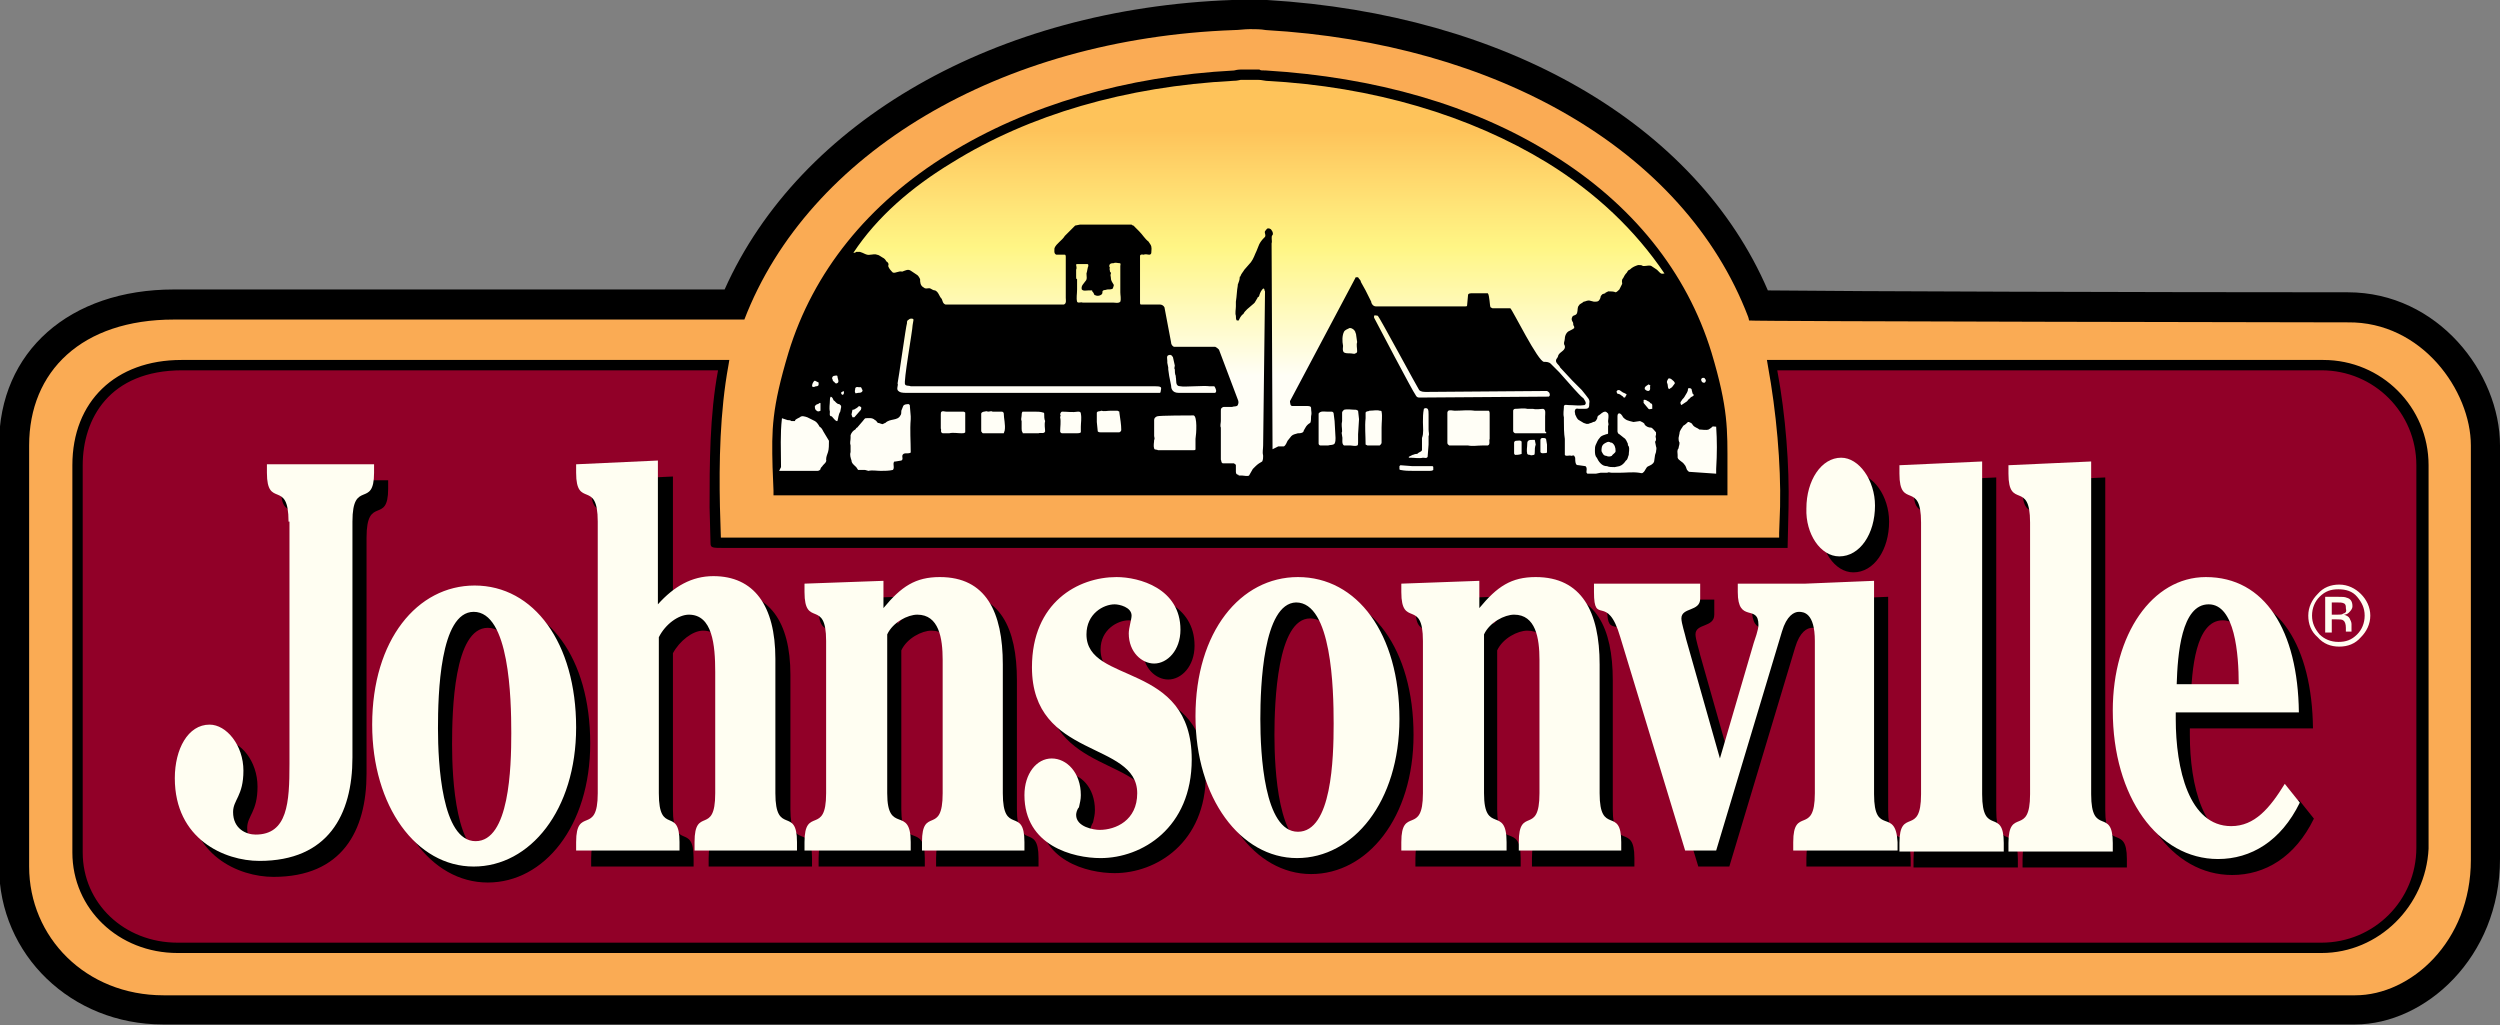 <svg xmlns="http://www.w3.org/2000/svg" xmlns:xlink="http://www.w3.org/1999/xlink" width="266" height="109.1" viewBox="0 0 266 109.1"><rect x="0" y="0" width="266" height="109.1" fill="#808080" stroke="none"/><style type="text/css">.st0{clip-path:url(#SVGID_2_);} .st1{fill:#FAAB54;} .st2{clip-path:url(#SVGID_4_);fill:url(#SVGID_5_);} .st3{fill:#910028;} .st4{fill:#FFFEF2;}</style><defs><path id="SVGID_1_" d="M0 0h266v109.1h-266z"/></defs><clipPath id="SVGID_2_"><use xlink:href="#SVGID_1_" overflow="visible"/></clipPath><path class="st0" d="M132.9 0h-1.8c-25.1.9-46 12.9-54 30.8h-58.6c-11.1 0-18.6 6.6-18.6 16.5v44.9c0 9.4 7.7 16.8 17.4 16.8h233.3c7.4 0 15.4-7.1 15.4-17.6v-44c0-7.7-6.6-16.3-16.2-16.3-21.9 0-53.6-.1-61.7-.2-7.6-17.7-27.9-29.4-53.3-30.9l-1.8-.1h-.1v.1m-126.7 92.3v-44.9c0-6.4 4.6-10.3 12.4-10.3h62.8l.8-2c6.4-16.7 25.7-28 49.3-28.8h1.6c.1 0 1.5.1 1.5.1 23.8 1.3 42.4 12.2 48.6 28.5l.2.4c.8 1.9 2.6 2 3.6 2h9.2l21.9.1 31.9.1c6.1 0 9.9 6 9.9 10.1v44.1c0 6.7-4.8 11.3-9.2 11.3h-233.3c-6.4-.1-11.2-4.7-11.2-10.7z"/><path class="st1" d="M262.9 47.4v44.1c0 8.7-6.4 14.4-12.3 14.4h-233.2c-8.3 0-14.3-6.2-14.3-13.7v-44.8c0-7.9 5.6-13.4 15.4-13.4h60.7c6.8-17.7 27.2-29.9 52.1-30.8.5 0 1.1-.1 1.7-.1.6 0 1.1 0 1.7.1 24.4 1.4 44.5 12.7 51.3 30.5 0 0 .1.3.1.4 0 .1 63.7.2 63.7.2 7.9-.1 13.1 7.3 13.1 13.1"/><defs><path id="SVGID_3_" d="M132.9 8c1.2 0 .5 0 1.7.1 23 1.3 41.7 12.4 46.9 29.6 2.1 7 1.6 8.8 1.6 14.6h-100.5c-.1-5.8-.5-7.6 1.6-14.6 5.2-17.3 23.9-28.4 46.9-29.7 1.2 0 .5-.1 1.8 0"/></defs><clipPath id="SVGID_4_"><use xlink:href="#SVGID_3_" overflow="visible"/></clipPath><linearGradient id="SVGID_5_" gradientUnits="userSpaceOnUse" x1=".138" y1="126.896" x2="1.001" y2="126.896" gradientTransform="matrix(0 -35.631 -35.631 0 4654.288 49.562)"><stop offset="0" stop-color="#FFFEF6"/><stop offset=".15" stop-color="#FFFEF6"/><stop offset=".594" stop-color="#FFF685"/><stop offset=".735" stop-color="#FFE578"/><stop offset="1" stop-color="#FEC35A"/></linearGradient><path class="st2" d="M82.1 7.9h101.6v44.3h-101.6z"/><path class="st3" d="M247 38.9h-58.5c1 5 1.4 10.6 1.3 15.1l-.1 2.8v1h-113.6v-3.8c-.1-4.5-.1-10.1.9-15.1h-57.6c-7.5 0-11.1 4.8-11.1 10.6v41.2c0 5.8 4.8 10.2 10.6 10.2h228.1c5.8 0 10.6-4.8 10.6-10.6v-40.8c0-5.8-4.8-10.6-10.6-10.6"/><path d="M247 101.4h-228.1c-6.3 0-11.2-4.7-11.2-10.7v-41.2c0-6.8 4.6-11.2 11.6-11.2h58.3l-.1.6c-.9 4.9-1 10.3-.9 15l.1 3.3h112.6v-.5l.1-2.8c.1-4.5-.4-10.1-1.3-15l-.1-.6h59.2c6.2 0 11.2 5 11.2 11.2v40.8c-.3 6.1-5.3 11.1-11.4 11.1m-170.6-62h-57c-7.8 0-10.6 5.2-10.6 10.1v41.2c0 5.4 4.4 9.6 10.1 9.6h228.1c5.6 0 10.1-4.5 10.1-10.1v-40.7c0-5.6-4.5-10.1-10.1-10.1h-57.9c.9 4.8 1.3 10.2 1.2 14.6l-.1 4.3h-113.1c-1.3 0-1.5 0-1.5-.5l-.1-3.8c0-4.6 0-9.8.9-14.6zM182.1 37.5c-2.6-8.5-8.4-15.8-17-21.1-8.3-5.2-18.8-8.2-30.4-8.9-.4 0-.6 0-.7-.1h-2c-.1 0-.3 0-.7.1-11.5.6-22 3.7-30.4 8.9-8.6 5.3-14.4 12.6-17 21.1-1.8 6-1.8 8.2-1.7 12.2l.1 2.5v.5h101.5v-3c0-4 .1-6.2-1.7-12.2m-99 12.2c0-1.9-.1-3.5.1-5.2l.6.2c.1 0 .3 0 .4.1h.4v-.1c.1-.1.3-.2.5-.3.2-.2.5-.1.8 0l.8.4c.2.1.4.4.5.6.2.1.3.3.4.5l.6 1c0 .4 0 .9-.1 1.2-.1.3-.2.5-.2.8.1.3-.3.5-.4.7-.1.1-.2.2-.2.3 0 .1-.2.2-.3.2h-4.1l.2-.4zm7.9-6.2c.2-.1.3-.2.4-.3l.2.1c.1.1 0 .2 0 .3l-.7.8h-.2l-.1-.3.1-.5s.2 0 .3-.1zm0-2.2c.1-.2.3-.1.4-.1h.2c.1.1.1.2.1.2.1.1.1.2 0 .3-.1.1-.3.1-.4.1-.1 0-.3.1-.3 0-.1-.2 0-.3 0-.5zm0 4.4c.1-.1.1-.2.2-.2l.6-.7c.1-.1.2-.3.3-.3.3 0 .7-.1 1 .2.1 0 .2.2.3.3.2 0 .3.1.4.1.1.1.3-.1.4-.1.5-.5 1.3-.2 1.6-.8.1-.1.1-.3.1-.5l.2-.5c.1-.2.4-.2.6-.2l.1.1.1 1.2v.3c-.1 1.2 0 2.3 0 3.5 0 .1-.1.1-.1.1-.3.1-.7-.1-.8.3 0 .2.1.4-.1.5l-.6.1c-.1 0-.2 0-.2.1-.1.2.1.6-.1.8-.4.1-.9.1-1.3.1s-.9-.1-1.3 0c-.3-.1-.4-.1-.4-.1h-.7l-.2-.3c-.2-.2-.5-.4-.5-.7-.1-.3-.2-.6-.1-.9v-.7c-.1-.3 0-.5 0-.8v-.3c.1-.3.3-.5.5-.6zm5.3-4.8c.1.2.4.1.6.2h26c.2 0 .5 0 .6.1.1.1 0 .3 0 .4 0 0 0 .2-.1.2h-27c-.3 0-.7 0-.9-.3-.1-.3.1-.5 0-.7.1-.4.9-6.2 1-6.4 0-.2 0-.3.2-.4.1-.1.2-.1.3-.1.1 0 .1 0 .2.1l-.1.6c0 .5-1 6.1-.8 6.3zm18.2-11.4v-.8c.1-.2 0-.4 0-.5 0-.1 0-.1.1-.1h1.1c.1 0 .1.1.1.2-.1.2-.1.5-.2.8 0 .3.1.6-.1.8-.2.3-.5.5-.4.9.2.2.4.1.7.1h.4c0 .1 0 .1.1.2s.1.3.2.3c.2.1.4.1.6 0 .2-.1.2-.2.2-.4.1-.2.3-.1.5-.2.2 0 .5 0 .6-.1l.1-.3v-.1c-.1-.2-.3-.4-.3-.7 0-.2-.1-.3 0-.5 0-.1 0-.1-.1-.2 0-.2-.1-.3 0-.4-.1-.1-.1-.3 0-.4.1-.1.3-.1.4-.1.2-.1.4 0 .6 0 .2 0 .1.2.1.3v2.8c0 .3.1.7 0 1-.2.2-.5.1-.7.1h-3.3c-.2-.1-.5.1-.6-.1-.1-.4 0-.8 0-1.3v-1.1c-.1 0-.1-.1-.1-.2zm10.5 9.8c0 .2 0 .5.1.7v.1c.1.4-.1 1 .5 1 .4.1 2.5-.1 3.1 0h.5c.1.1.2.4.2.5 0 .1-.1.2-.1.2h-3.9c-.7 0-.8-.5-.8-.8l-.2-1-.1-.7v-.2l-.1-.5v-.2c0-.2-.1-.5.1-.6.1 0 .2-.1.3 0 .1 0 .1.1.2.2l.2.9c0 .1-.1.3 0 .4zm2 4.9c.4.1.3 1.9.2 2.5v1.1c0 .1-.1.1-.2.1h-3.8c-.1-.1-.4 0-.4-.2-.1-.3 0-.6 0-.9.1-.1 0-.3 0-.4v-1.7c0-.2.1-.3.3-.4.2-.1 3.6-.1 3.9-.1zm-7.7 1.5c0 .1 0 .2-.2.3h-2c-.1 0-.2 0-.3-.1l-.1-1v-1c.1-.2.3-.1.5-.2.3.1.6 0 1 0h.7l.2.1v.1c.1.7.2 1.3.2 1.8zm-6.5-1.3c0-.1.1-.2 0-.3 0-.1.1-.3.2-.3.6 0 1.1.1 1.7 0 .1 0 .3 0 .3.2.1.5 0 1 0 1.4v.6c-.1.1-.3.1-.4.1h-1.6c-.1 0-.2-.1-.2-.2 0-.5.1-1 0-1.5zm-4.1-.2c0-.1 0-.3.1-.4h1.3c.3 0 .6 0 .9.1 0 0 .1 0 .1.1 0 .3 0 .6.1.8-.1.4 0 .8 0 1.1-.1.3-.5.1-.7.2h-1.6c-.1 0-.1 0-.1-.1-.1-.1-.1-.3-.1-.4v-.8c-.1-.2 0-.4 0-.6zm-1.8 1.6l-.1.3h-2.2c-.1 0-.1-.1-.2-.2v-1.9c0-.1.2-.2.3-.2.1 0 .3-.1.4 0 .2 0 .4-.1.5 0h1c.1 0 .2.1.2.2 0 .5.2 1.2.1 1.8zm-6.8-.2v-1.5c0-.1 0-.3.1-.3.1-.1.3 0 .5 0h1.8c.1 0 .2.1.2.1v2.1c-.1.1-.2.1-.4.1-.4 0-.9-.1-1.3 0h-.7c-.3-.1-.1-.4-.2-.5zm-10.3-3.9c0 .1 0 .2-.1.3h-.1c-.1-.1-.1-.1-.1-.2s.1-.1.1-.1c.1-.1.2-.1.2 0zm-1.5 2.1c-.1-.4 0-.8 0-1.2 0-.1 0-.3.1-.4.2.1.2.2.3.4.2.1.3.4.6.4.1.1.2.1.2.3l-.1.5c-.2.3-.2.7-.3 1h-.1c-.2-.1-.3-.3-.5-.5-.3 0-.2-.3-.2-.5zm.4-3.8c.1 0 .3-.1.4 0 0 .3.3.7-.1.8-.2 0-.2-.2-.3-.2-.1-.1-.1-.1-.1-.2-.1-.1-.1-.3.1-.4zm-1.7 3c.1 0 .2-.2.3-.1v.8c-.2.1-.3.1-.4 0-.2-.1-.2-.3-.2-.5.1-.1.2-.2.3-.2zm-.6-1.9c0-.2.1-.5.3-.6l.4.2v.2c0 .2-.2.2-.3.2-.2.1-.3.1-.4 0zm55.7 5.5c0 .2 0 .4-.1.6-.2.2-.4.1-.7.2h-.8c-.1 0-.2-.1-.2-.2v-3.2c.2-.3.6-.2.9-.2h.5c.1 0 .2.1.2.2l.1.8.1 1.8zm2.4-.4v.9c0 .1 0 .3-.1.3-.2.1-.5 0-.7 0h-.7c-.3-.2-.1-.7-.2-1 0-.2-.1-.3 0-.5 0-.4-.1-.7 0-1.1v-.9c0-.1.1-.2.2-.3.4-.1.8 0 1.3 0l.2.1.1.9-.1 1.6zm-.1-8.8c0 .1-.1.2-.2.2-.1.1-.3 0-.5 0-.3 0-.5 0-.7-.1-.2-.2-.1-.5-.1-.7-.1-.5-.1-1.1.1-1.5.1-.2.4-.3.6-.4.3 0 .5.2.6.4 0 .1.1.2.1.4l.1.7c-.1.3 0 .6 0 1zm20.1 8.7h-3.2c-.1 0-.2 0-.3-.2v-2.2c0-.1.1-.2.2-.2.4 0 .9-.1 1.3 0h.6c.4.1.8 0 1.1 0 .3.1.2.5.2.8v1.6c.2.1.1.2.1.2zm.1 1.2v.8s0 .1-.1.1c-.2 0-.5.1-.6-.1v-1.3c0-.1.1-.2.2-.2.2 0 .3 0 .4.1l.1.6zm-1.3.8c0 .1 0 .3-.1.3s-.3.1-.4 0c-.1 0-.2 0-.3-.1-.1-.4 0-.7 0-1.1 0-.1 0-.2.1-.3.1-.1.3-.1.5-.1h.2l.1.5c-.1.3-.1.5-.1.8zm-1.4.2c-.3.1-.5.1-.7.1-.1-.1-.1-.1-.1-.2v-1.1c0-.1.1-.2.2-.2.2 0 .5-.1.6.1v1.3zm-10.9-6c-.2 0-.3-.1-.4-.3-.2-.2-4.2-7.8-4.4-8.2v-.2c.1-.1.3 0 .4 0 .1 0 4.3 7.8 4.4 7.9.2.2.5.2.8.2l12.8-.1c.2.1.3.2.3.4 0 .1 0 .1-.1.2l-13.8.1zm7.5 4.4c-.1.2.1.6-.2.7h-.6c-.5 0-1 .1-1.5 0h-2c-.1-.1-.2-.1-.2-.3v-3.2c0-.1.1-.2.1-.2.2-.1.5 0 .7 0 .7 0 1.4-.1 2.1 0h1.5c.1.1.1.2.1.3v2.7zm-7.1-1.8c0-.5 0-.9.1-1.4.1-.1.3-.1.4 0 .1.1.1.4.1.6v1.6c0 .3.1.5 0 .7v.9l-.1 1.3c-.1.2-.3.1-.5.1-.4.1-.9 0-1.3 0h-.2v-.1l.4-.2c.1 0 .2-.1.4-.1.1 0 .1 0 .2-.1s.3-.1.4-.3v-1.3c.2-.5.1-1.1.1-1.7zm-1.1 4.7h2.1c.1 0 .1.1.1.1v.3c-.1.1-.3.1-.4.1h-1.7c-.5 0-.9 0-1.4-.1-.1 0-.1-.1-.1-.1v-.3l.1-.1 1.3.1zm-3.5-5.9c.1 0 .2 0 .2.1.1.5 0 1.1 0 1.7v1.6c0 .1-.1.2-.1.2l-.1.1h-1.3l-.2-.1c0-1-.1-1.9 0-2.8v-.6c.1-.2.3-.1.4-.2.4 0 .8-.1 1.1 0zm28.4-1.1c.1.1.3.1.4.3.1 0 .2.1.2.2v.4c-.2 0-.3.1-.4 0l-.5-.6c0-.1-.1-.1 0-.2-.1-.2.1-.2.3-.1zm-.2-1.3c0-.2.3-.3.4-.4l.2.1c-.1.2.1.5-.2.6-.2 0-.3-.1-.4-.2v-.1zm6.5-.8c0 .1-.1.3-.3.2-.1 0-.2-.2-.2-.3 0-.1.1-.2.2-.2s.2 0 .2.1c.1.1.1.1.1.2zm-1.3 1.6c-.1.1-.3.1-.4.3-.1 0-.2.2-.3.3l-.6.4c-.1-.1-.1-.2-.1-.3l.2-.3c.1-.1.2-.2.3-.4.1-.2.3-.4.3-.7 0-.1.1-.1.1-.1.1 0 .3 0 .3.2l.1.4c.1 0 .1.1.1.2zm-2.7-1.8c.1-.1.3 0 .4.1.1.1.3.2.3.4l-.3.4-.3.2c-.2-.1-.1-.4-.2-.6-.1-.2 0-.3.1-.5zm2.2 9.9l-.2-.2c-.1-.2-.1-.4-.3-.6-.2-.3-.6-.4-.7-.7v-.3c0-.2-.1-.5.1-.7 0-.2.1-.3.1-.6-.1-.2-.1-.3-.1-.5l.1-.5c0-.3.3-.6.4-.8.2-.1.4-.3.5-.4h.1c.2.1.3.1.4.3.2.3.5.3.7.5.3 0 .7.1 1 0l.3-.2c.1-.2.3-.1.5-.1.1 1.5.1 2.8 0 4.5v.5l-2.9-.2zm-78.4-32.9c8.2-5.1 18.5-8.1 29.9-8.7.5 0 .7-.1.8-.1h1.9c.1 0 .3 0 .8.1 11.4.6 21.7 3.7 29.9 8.7 5.2 3.2 9.4 7.2 12.5 11.8-.2 0-.3.1-.5-.1l-.3-.3-.6-.4c-.2-.1-.5 0-.7 0h-.2c-.1-.1-.3-.1-.5-.1-.3.1-.6.2-.9.5-.1 0-.2.1-.3.3-.2.2-.3.4-.4.6-.2.2-.1.4-.1.6l-.3.6c-.1.1-.3.3-.4.3-.2-.1-.5-.1-.8-.1-.1.1-.3.1-.3.2l-.3.1c-.1.1-.2.2-.2.3 0 .1-.1.3-.2.4-.1.1-.3.1-.4.1h-.1l-.4-.1c-.3-.1-.5.1-.7.1-.2.2-.4.2-.5.4-.2.2-.1.5-.2.8-.1.3-.4.2-.5.4-.1.2-.1.3 0 .5.1.1.1.3.1.4.1.1.1.2.1.3-.1.1-.3.2-.5.3-.3.1-.5.5-.5.8 0 .3-.2.5 0 .8.1.5-.5.6-.7 1 0 .1-.1.3-.2.4-.2.4.3.6.4.9l1.3 1.4 1 1 .4.5c.2.3.5.5.4.9 0 .2 0 .4-.1.5-.1.1-.3.1-.4.1h-.6c-.1 0-.3-.1-.4.1-.1.2 0 .3 0 .5.1.2.2.5.4.6l.5.3.3.1h.2c.2-.1.4-.1.5-.2.2 0 .3-.1.4-.3.1-.1 0-.3.2-.4.2-.1.4-.4.7-.4.1 0 .2.1.3.2.1.3 0 .6 0 .8 0 .2.1.4 0 .5v.8c0 .1-.2.1-.2.1-.2.1-.5.1-.7.4-.2.2-.3.5-.4.7-.1.2-.1.4-.1.6 0 .3 0 .6.2.8.1.2.2.4.4.6.2.2.4.3.7.3.2.1.5.1.8.1l.5-.1c.3-.1.5-.3.7-.6.2-.1.2-.4.3-.6 0-.3.1-.6 0-.9-.1-.1-.1-.2-.1-.3-.1-.2-.2-.5-.4-.6l-.5-.4c-.1 0-.2-.2-.2-.3v-1.6c0-.1 0-.2.1-.3.2-.1.4.2.5.4.1.1.2.2.4.3l.3.1.4.1.7-.1c.2.1.5.2.5.4.2.2.4.3.7.3.2.1.3.3.5.5v.3c-.1.1 0 .3 0 .4 0 .1 0 .2-.1.3l.1.5c.1.2 0 .4 0 .6l-.1.3-.1.7c-.1.3-.4.4-.6.5-.3.1-.3.5-.6.7-.1.1-.3 0-.4 0-.7-.1-1.4 0-2.1 0h-.8c-.2 0-.3-.1-.5 0h-.7l-.5.1h-.9c-.1-.1-.1-.1-.1-.2 0-.2.1-.4-.1-.6l-.7-.1c-.1 0-.2 0-.3-.1-.1-.2-.1-.5-.1-.7l-.1-.2c-.1-.1-.2 0-.3 0-.2-.1-.6.1-.7-.1v-1.7c-.1-.6-.1-1.3-.1-1.9v-.4c-.1-.4 0-.8 0-1.1v-.1c.1-.2.3-.1.5-.1.6 0 1.1.1 1.7 0l.1-.1c.1-.2-.1-.4-.2-.6-.4-.3-.7-.7-1-1l-1.6-1.8-.9-.9c-.2-.2-.5-.2-.7-.2-.6.1-3.4-5.6-3.6-5.7h-1.9l-.2-.1c-.1-.1-.1-1.3-.3-1.5h-1.6c-.2 0-.5 0-.5.2l-.1 1.1c0 .1-.1.1-.2.1h-9.5c-.3 0-.5-.3-.5-.5l-.6-1.2-.5-.9c0-.2-.2-.3-.3-.5h-.2c-.1 0-.1.1-.1.1l-6.9 13c-.1.1 0 .3 0 .4 0 .1.1.2.2.2h1.6c.1 0 .4 0 .4.2 0 .4.1.5 0 .9 0 .2 0 .6-.1.7-.2.1-.4.3-.5.5-.1.2-.2.3-.2.4-.1.2-.4.2-.6.2-.3.1-.5.1-.7.3l-.4.5c-.1.2-.2.5-.4.6h-.6l-.6.3v-.1l-.1-21.8c.1-.3-.1-.7.1-.9.1-.1 0-.4-.1-.5-.1-.2-.3-.2-.4-.2-.1 0-.2.2-.3.3-.1.2.2.5-.1.7-.3.3-.5.6-.6.9l-.2.5c-.2.4-.3.8-.6 1.2l-.7.8c-.1.2-.4.5-.4.7-.1 0-.1.1-.1.2 0 .2-.1.4-.2.7v.1c-.1.5-.1 1.1-.2 1.7v.5c0 .3-.1.7 0 1 0 .2 0 .4.1.5h.2c.1-.2.2-.5.5-.7.1-.2.2-.3.4-.5l.7-.6.1-.1.3-.5c0-.1.1-.1.1-.1.1-.1.1-.2.1-.2.1-.3.2-.5.4-.7.2 0 .1.2.2.3l-.2 16.4c0 .4-.1.7 0 1.1 0 .2 0 .4-.1.6-.2.1-.5.3-.7.5l-.3.3-.4.7c-.2.1-.5 0-.7 0h-.4s0-.1-.1-.1-.2-.1-.2-.3v-.7c0-.1-.1-.1-.2-.2h-1.2c-.2-.1-.1-.2-.2-.4v-3.4c-.1-.2 0-.5 0-.7v-1.1c0-.2 0-.2.1-.3.1-.1.2-.1.2-.1h.9c.2-.1.5 0 .6-.2.1-.2.1-.4 0-.6l-2-5.3c-.1-.1-.2-.2-.4-.3h-4.4c-.2-.1-.3-.3-.3-.5l-.7-3.7c-.1-.2-.3-.3-.5-.3h-2c-.1 0-.1-.1-.1-.2v-5c.1-.2.3-.1.4-.1.2-.1.4 0 .6 0 .1 0 .2-.1.2-.2 0-.3.1-.6-.1-.9l-.2-.3c-.4-.3-.6-.7-1-1.1l-.6-.6c-.1 0-.2-.1-.2-.1h-5.5l-.5.1-.8.8-.3.3c-.3.5-.9.8-1.1 1.3 0 .2-.1.6.2.7h.9c.1 0 .1.2.1.2v4.4c0 .2.1.6-.2.7h-12.6c-.3-.1-.3-.4-.4-.6-.3-.3-.3-.7-.7-.9-.2 0-.3-.1-.5-.2s-.5.1-.7-.1c-.4-.2-.4-.6-.4-.9-.1-.2-.2-.4-.4-.5l-.6-.4c-.3-.2-.6 0-.9.1-.4-.1-.7.2-1 .1-.2-.2-.4-.4-.5-.7.1-.2 0-.4-.2-.5-.1-.2-.2-.3-.4-.4-.2-.1-.4-.3-.6-.3-.2-.1-.5 0-.7 0-.4.1-.7-.2-1.1-.3h-.4c-.1.1-.2.1-.3.1 2.5-3.8 6.2-7 10.5-9.6zm71.7 24.8l-.1.2c-.1 0-.2 0-.2-.1-.2-.1-.3-.3-.6-.3l-.1-.2c0-.1.1-.2.2-.2.2 0 .2.1.4.2.1.1.2.1.2.1.1.1.4.1.2.3zm-1.5 5c.3.2.4.5.4.9 0 .2-.3.3-.4.5-.2.1-.4.1-.6 0-.3 0-.4-.3-.5-.5 0-.3 0-.6.3-.8.2-.1.4-.3.7-.1h.1zM32.2 57.2c0-4.6-2.3-1.3-2.3-5.2v-.9h11.4v.9c0 3.9-2.3.6-2.3 5.2v25.1c0 6.1-2.6 11-9.9 11-3.7 0-9-2.3-9-8.8 0-3.1 1.4-5.7 3.7-5.7 1.8 0 3.6 2.2 3.6 4.9s-1.1 3.1-1.1 4.4c0 1.8 1.4 2.4 2.4 2.4 3.4 0 3.6-3.4 3.6-7.5v-25.8"/><path d="M62.8 79.1c0 8.8-4.9 14.8-10.9 14.8-6.1 0-10.8-6.4-10.8-15.1 0-9 4.8-14.8 10.9-14.8 6.3 0 10.8 6 10.8 15.1m-14.7.1c0 3.7.4 12 4 12s3.8-7.8 3.8-11.5-.2-12.9-4-12.9c-3.6 0-3.8 8.8-3.8 12.4zM62.9 92.2v-.9c0-3.9 2.3-.6 2.3-5.2v-28.9c0-4.6-2.3-1.3-2.3-5.2v-.9l8.7-.4v15.3c1.7-1.9 3.6-3 5.9-3 4.3 0 6.6 3.1 6.6 8.8v14.3c0 4.6 2.3 1.3 2.3 5.2v.9h-11v-.9c0-3.9 2.2-.6 2.2-5.2v-12.9c0-2.9-.3-6.1-2.8-6.1-1.1 0-2.5 1.1-3.2 2.4v16.6c0 4.6 2.2 1.3 2.2 5.2v.9h-10.9M95.5 63.5v2.9c1.9-2.3 3.4-3.3 6-3.3 4.9 0 6.7 3.7 6.7 9.3v13.7c0 4.6 2.3 1.3 2.3 5.2v.9h-10.9v-.9c0-3.9 2.2-.6 2.2-5.2v-14.2c0-2.3-.4-4.8-2.7-4.8-1 0-2.6.8-3.2 2.1v16.9c0 4.5 2.5 1.2 2.5 5.2v.9h-11.3v-.9c0-3.9 2.3-.6 2.3-5.2v-16.2c0-4.6-2.3-1.3-2.3-5.2v-.9l8.4-.3M116 88.4c0 1.3 1.9 1.6 2.5 1.6 1.7 0 4-1 4-3.9 0-5.6-11.2-3.6-11.2-13.4 0-6.9 4.9-9.6 9-9.6 2.4 0 6.8 1.2 6.8 5.6 0 2.2-1.4 3.6-2.8 3.6-1.3 0-2.7-1.2-2.7-3.2 0-.6.3-1.5.3-1.9 0-.9-1.3-1.2-1.8-1.2-1.2 0-3 1-3 3.1 0 5.4 11.2 2.8 11.2 13.3 0 7.3-5.3 10.5-9.7 10.5-2.9 0-8.1-1.3-8.1-6.7 0-2.3 1.3-3.9 2.9-3.9 1.6 0 3.1 1.5 3.1 3.9 0 .5-.1.8-.2 1.3-.2.3-.3.7-.3.9"/><path d="M150.4 78.2c0 8.8-4.9 14.8-10.9 14.8s-10.8-6.4-10.8-15.1c0-9 4.8-14.8 10.9-14.8 6.3-.1 10.8 6 10.8 15.1m-14.8 0c0 3.7.4 12 4 12s3.8-7.8 3.8-11.5-.2-12.9-4-12.9c-3.5 0-3.8 8.9-3.8 12.4zM158.9 63.5v2.9c1.9-2.3 3.4-3.3 6-3.3 4.9 0 6.7 3.7 6.7 9.3v13.7c0 4.6 2.3 1.3 2.3 5.2v.9h-10.9v-.9c0-3.9 2.2-.6 2.2-5.2v-14.2c0-2.3-.4-4.8-2.7-4.8-1 0-2.6.8-3.2 2.1v16.9c0 4.5 2.5 1.2 2.5 5.2v.9h-11.2v-.9c0-3.9 2.3-.6 2.3-5.2v-16.2c0-4.6-2.3-1.3-2.3-5.2v-.9l8.3-.3M200.9 86.2v-22.7l-7.3.3h-7.2v.9c0 3.4 2.2 1.2 2.2 3.5 0 .5-.4 1.6-.5 1.9l-3.6 12.3-3.6-12.7c-.1-.5-.5-1.7-.5-2.2 0-1.2 2-.7 2-2.1v-1.6h-11.4v.9c0 3.7 1.4 0 2.8 4.8l6.9 22.7h3.3l7-23.3c.5-1.7 1.3-2.1 1.8-2.1s1.7.1 1.7 3.1v16.2c0 4.6-2.3 1.3-2.3 5.2v.9h11.1v-.9c-.1-3.8-2.4-.5-2.4-5.1M197.2 60.9c2.2 0 3.8-2.4 3.8-5.4 0-2.7-1.7-5.1-3.6-5.1-2.1 0-3.7 2.5-3.7 5.4-.1 2.7 1.5 5.1 3.5 5.1M203.6 92.3v-.9c0-3.9 2.3-.6 2.3-5.2v-28.9c0-4.6-2.3-1.3-2.3-5.2v-.9l8.8-.4v35.4c0 4.6 2.3 1.3 2.3 5.2v.9h-11.1M215.2 92.3v-.9c0-3.9 2.3-.6 2.3-5.2v-28.9c0-4.6-2.3-1.3-2.3-5.2v-.9l8.8-.4v35.4c0 4.6 2.3 1.3 2.3 5.2v.9h-11.1"/><path d="M233 77.5v.7c0 5.3 1.4 11.4 5.9 11.4 2.5 0 4.1-1.9 5.7-4.5l1.6 2c-2 4.1-5.2 6-8.7 6-6.4 0-11.2-6.6-11.2-15.8 0-8.1 4.2-14.2 9.9-14.2 6.3 0 9.8 5.7 9.9 14.4h-13.1m6.7-3c0-3.2-.4-8.5-3.2-8.5-2.9 0-3.3 5.3-3.4 8.5h6.6z"/><path class="st4" d="M30.7 55.5c0-4.6-2.3-1.3-2.3-5.2v-.9h11.4v.9c0 3.9-2.3.6-2.3 5.2v25.1c0 6.1-2.6 11-9.9 11-3.7 0-9-2.3-9-8.8 0-3.1 1.4-5.7 3.7-5.7 1.8 0 3.6 2.2 3.6 4.9s-1.1 3.1-1.1 4.4c0 1.8 1.4 2.4 2.4 2.4 3.4 0 3.6-3.4 3.6-7.5v-25.8"/><path class="st4" d="M61.3 77.4c0 8.8-4.9 14.8-10.9 14.8-6.1 0-10.8-6.4-10.8-15.1 0-9 4.8-14.8 10.9-14.8 6.3 0 10.8 6.1 10.8 15.1m-14.7.1c0 3.7.4 12 4 12s3.8-7.8 3.8-11.5-.2-12.9-4-12.9c-3.6 0-3.8 8.8-3.8 12.4zM61.3 90.5v-.9c0-3.9 2.3-.6 2.3-5.2v-28.9c0-4.6-2.3-1.3-2.3-5.2v-.9l8.7-.4v15.3c1.7-1.9 3.6-3 5.9-3 4.3 0 6.6 3.1 6.6 8.8v14.3c0 4.6 2.3 1.3 2.3 5.2v.9h-10.9v-.9c0-3.9 2.2-.6 2.2-5.2v-12.9c0-2.9-.3-6.1-2.8-6.1-1.1 0-2.5 1-3.2 2.4v16.6c0 4.6 2.2 1.3 2.2 5.2v.9h-11M94 61.8v2.9c1.9-2.3 3.4-3.3 6-3.3 4.9 0 6.7 3.7 6.7 9.3v13.7c0 4.6 2.3 1.3 2.3 5.2v.9h-10.9v-.9c0-3.9 2.2-.6 2.2-5.2v-14.2c0-2.3-.4-4.8-2.7-4.8-1 0-2.6.8-3.2 2.1v16.9c0 4.5 2.5 1.2 2.5 5.2v.9h-11.3v-.9c0-3.9 2.3-.6 2.3-5.2v-16.2c0-4.6-2.3-1.3-2.3-5.2v-.9l8.4-.3M114.5 86.7c0 1.3 1.9 1.6 2.5 1.6 1.7 0 4-1 4-3.9 0-5.6-11.2-3.6-11.2-13.4 0-6.9 4.9-9.6 9-9.6 2.4 0 6.8 1.2 6.8 5.6 0 2.2-1.4 3.6-2.8 3.6-1.3 0-2.7-1.2-2.7-3.2 0-.6.3-1.5.3-1.9 0-.9-1.3-1.2-1.8-1.2-1.2 0-3 1-3 3.2 0 5.4 11.2 2.8 11.2 13.3 0 7.3-5.3 10.5-9.7 10.5-2.9 0-8.1-1.3-8.1-6.7 0-2.3 1.3-3.9 2.9-3.9 1.6 0 3.1 1.5 3.1 3.9 0 .5-.1.8-.2 1.3-.2.2-.3.6-.3.8"/><path class="st4" d="M148.9 76.5c0 8.8-4.9 14.8-10.9 14.8s-10.8-6.4-10.8-15.1c0-9 4.8-14.8 10.9-14.8 6.3 0 10.8 6 10.8 15.1m-14.8 0c0 3.7.4 12 4 12s3.8-7.8 3.8-11.5-.2-12.9-4-12.9c-3.5.1-3.8 8.9-3.8 12.4zM157.4 61.8v2.9c1.9-2.3 3.4-3.3 6-3.3 4.9 0 6.8 3.7 6.8 9.3v13.7c0 4.6 2.3 1.3 2.3 5.2v.9h-10.9v-.9c0-3.9 2.2-.6 2.2-5.2v-14.2c0-2.3-.4-4.8-2.7-4.8-1 0-2.6.8-3.2 2.1v16.9c0 4.5 2.4 1.2 2.4 5.2v.9h-11.2v-.9c0-3.9 2.3-.6 2.3-5.2v-16.2c0-4.6-2.3-1.3-2.3-5.2v-.9l8.3-.3M199.4 84.5v-22.7l-7.3.3h-7.2v.9c0 3.4 2.2 1.2 2.2 3.5 0 .5-.4 1.6-.5 1.9l-3.6 12.3-3.6-12.7c-.1-.5-.5-1.7-.5-2.2 0-1.2 2-.7 2-2.1v-1.6h-11.3v.9c0 3.7 1.4 0 2.8 4.8l6.9 22.7h3.3l7-23.3c.5-1.7 1.3-2.1 1.8-2.1s1.7.1 1.7 3.1v16.2c0 4.6-2.3 1.3-2.3 5.2v.9h11.1v-.9c-.2-3.8-2.5-.5-2.5-5.1M195.7 59.2c2.2 0 3.8-2.4 3.8-5.4 0-2.7-1.7-5.1-3.6-5.1-2.1 0-3.7 2.4-3.7 5.4-.1 2.7 1.5 5.1 3.5 5.1M202.1 90.6v-.9c0-3.9 2.3-.6 2.3-5.2v-28.9c0-4.6-2.3-1.3-2.3-5.2v-.9l8.8-.4v35.4c0 4.6 2.3 1.3 2.3 5.2v.9h-11.1M213.7 90.6v-.9c0-3.9 2.3-.6 2.3-5.2v-28.9c0-4.6-2.3-1.3-2.3-5.2v-.9l8.8-.4v35.4c0 4.6 2.3 1.3 2.3 5.2v.9h-11.1"/><path class="st4" d="M231.5 75.8v.7c0 5.3 1.4 11.4 5.9 11.4 2.5 0 4.1-1.9 5.7-4.5l1.6 2c-2 4.1-5.2 6-8.7 6-6.4 0-11.2-6.6-11.2-15.8 0-8.1 4.2-14.2 9.9-14.2 6.3 0 9.8 5.7 9.9 14.4h-13.1m6.7-3c0-3.2-.4-8.5-3.2-8.5-2.9 0-3.3 5.3-3.4 8.5h6.6zM250.8 63.5c.5.6.8 1.2.8 2s-.3 1.5-.8 2c-.6.6-1.2.8-2 .8s-1.5-.3-2-.8c-.5-.6-.8-1.2-.8-2s.3-1.5.8-2c.6-.6 1.2-.8 2-.8s1.5.2 2 .8m.4-.3c-.6-.6-1.4-1-2.3-1-.9 0-1.7.3-2.3 1-.6.6-1 1.4-1 2.3 0 .9.3 1.7 1 2.3.6.7 1.4 1 2.3 1 .9 0 1.7-.3 2.3-1 .6-.6 1-1.4 1-2.3 0-.9-.4-1.7-1-2.3zm-1.9 2.1c-.1.1-.3.1-.6.1h-.6v-1.3h.5c.4 0 .6 0 .8.1.2.1.2.3.2.5.1.4 0 .5-.3.6zm-1.8 2h.6v-1.4h.5c.3 0 .6 0 .7.1.2.1.3.4.3.8v.4h.6v-.8c0-.2-.1-.4-.2-.6-.1-.2-.3-.3-.6-.4.2 0 .4-.1.5-.2.2-.2.4-.4.4-.7 0-.5-.2-.8-.6-.9-.2-.1-.5-.1-1-.1h-1.3v3.8z"/></svg>